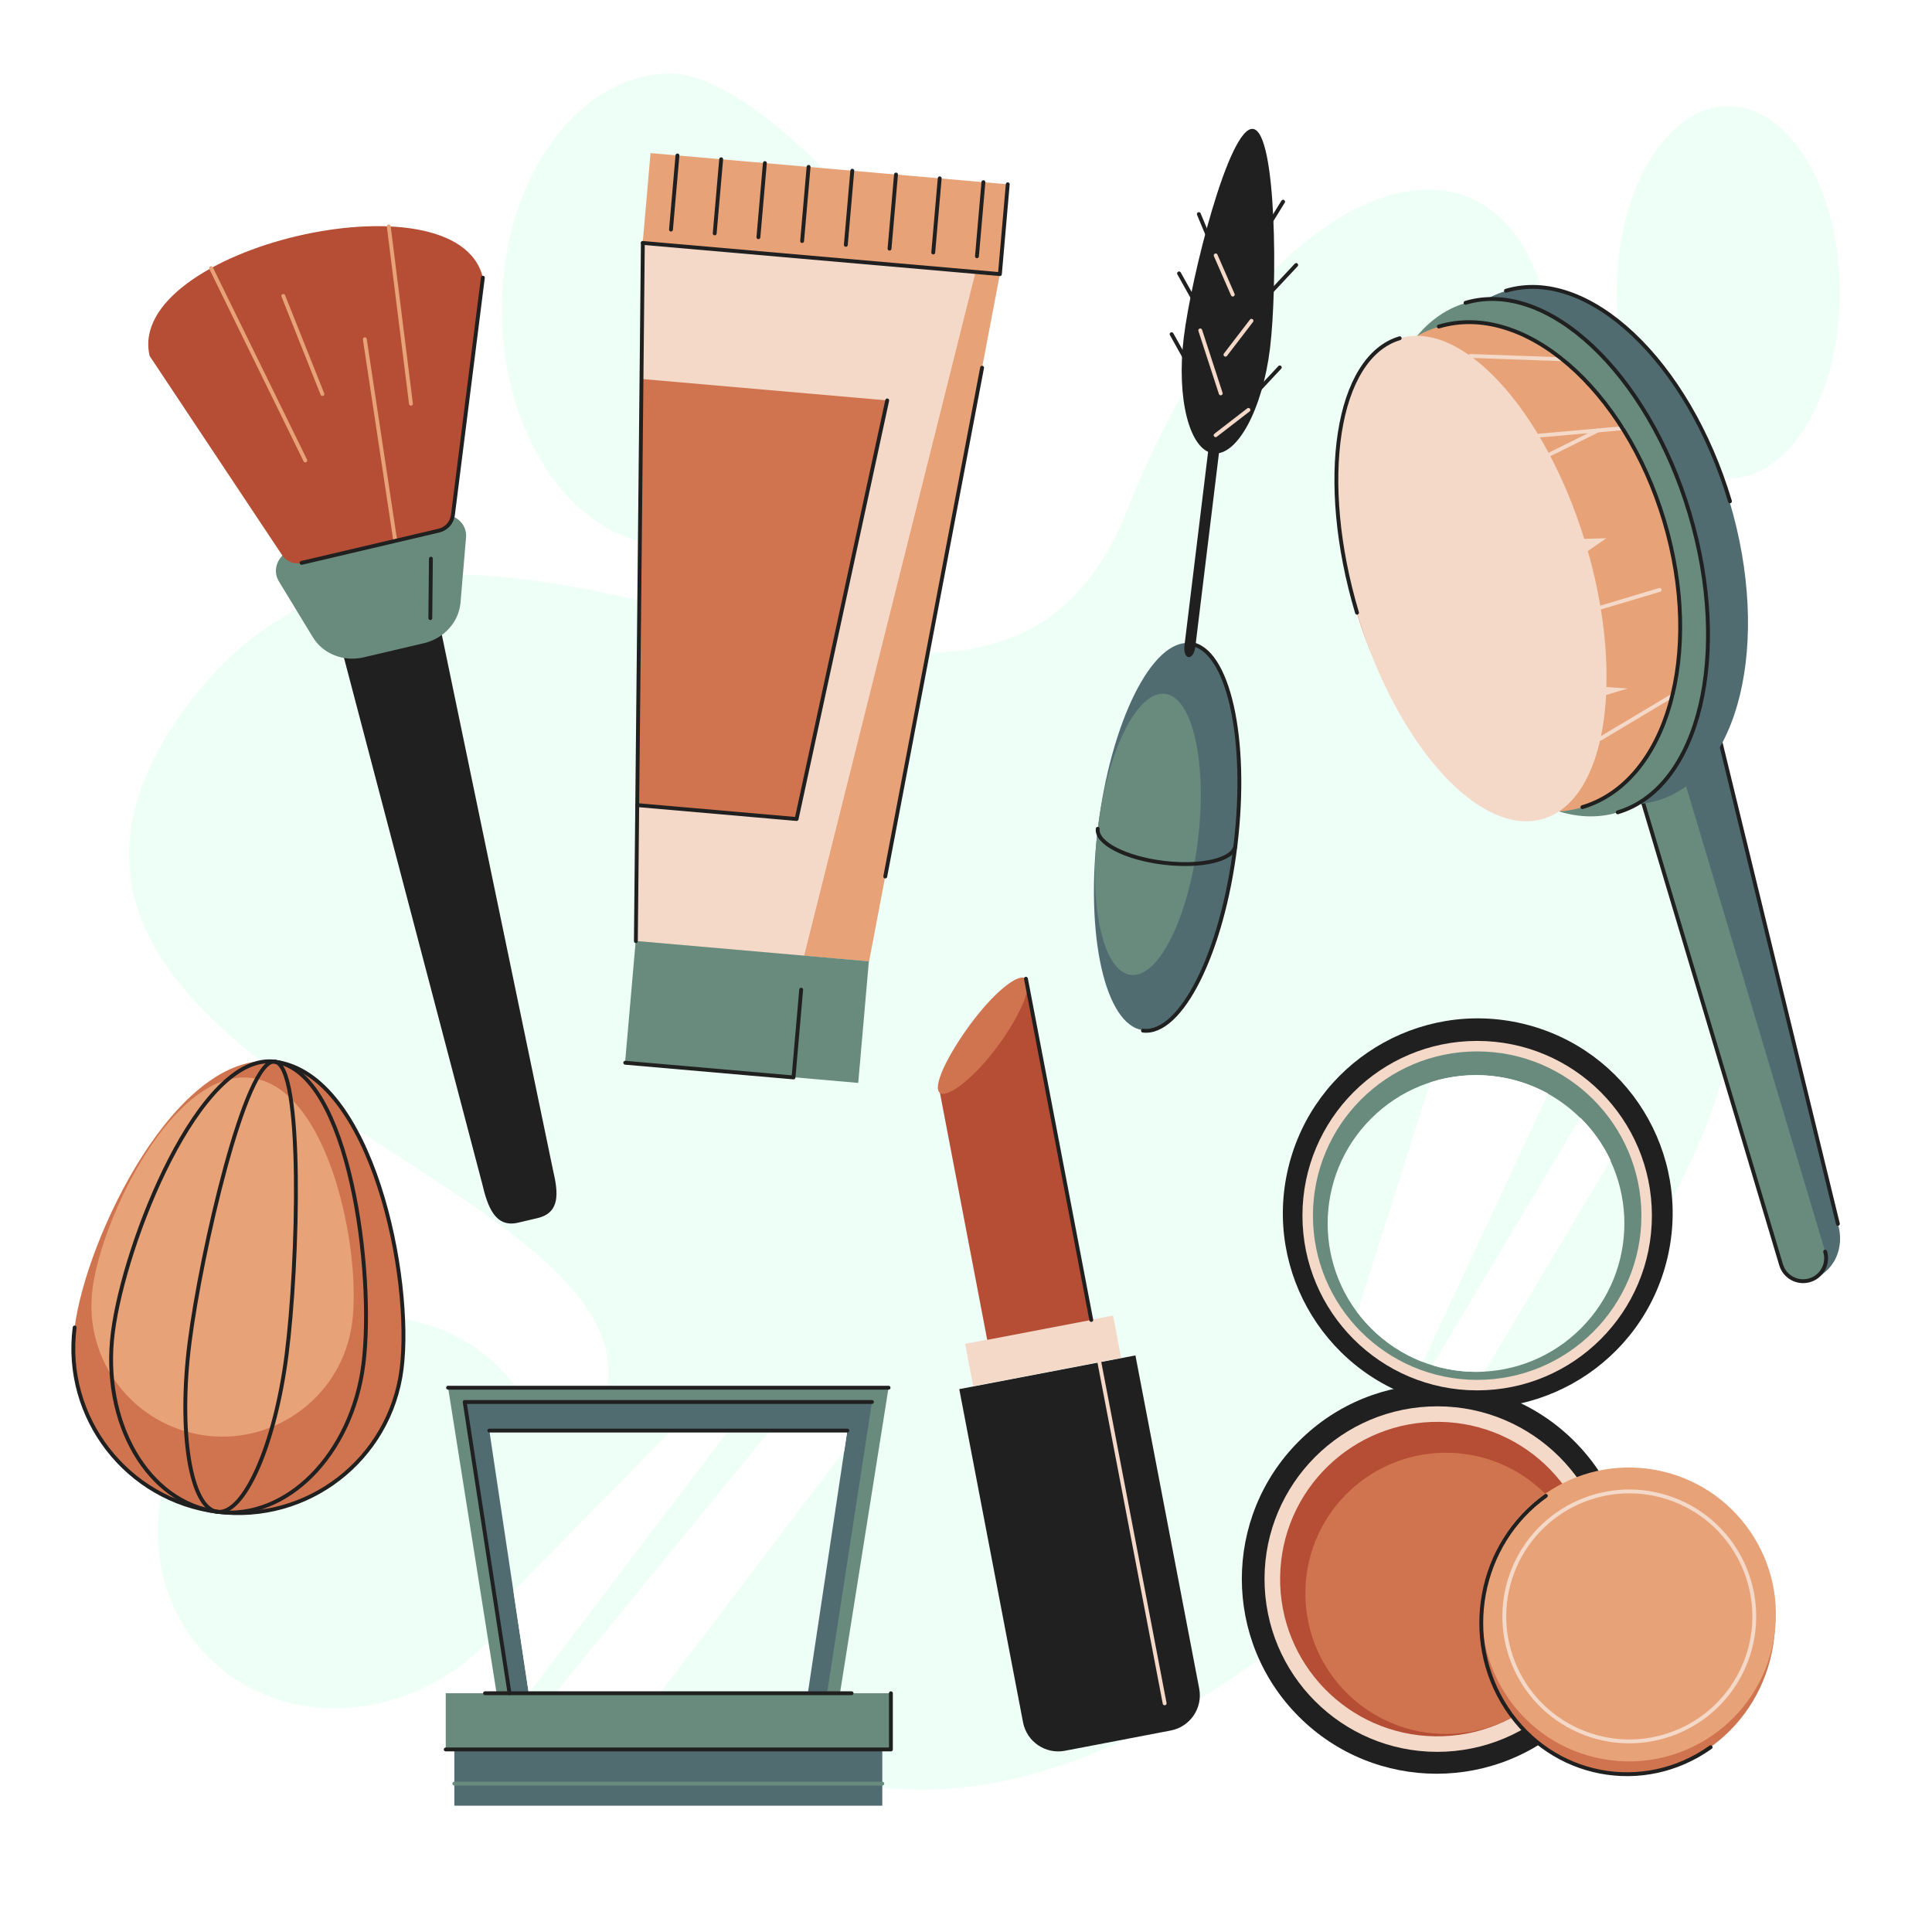 <?xml version="1.0" encoding="utf-8"?>
<!-- Generator: Adobe Illustrator 27.5.0, SVG Export Plug-In . SVG Version: 6.00 Build 0)  -->
<svg version="1.1" xmlns="http://www.w3.org/2000/svg" xmlns:xlink="http://www.w3.org/1999/xlink" x="0px" y="0px"
	 viewBox="0 0 500 500" style="enable-background:new 0 0 500 500;" xml:space="preserve">
<g id="BACKGROUND">
	<rect style="fill:#FFFFFF;" width="500" height="500"/>
</g>
<g id="OBJECTS">
	<g>
		<path style="fill:#EEFFF8;" d="M402.554,104.149c1.456-82.412-71.421-71.646-110.784,27.752
			c-39.363,99.398-173.363-43.363-243.267,50.62s126.432,122.08,107.709,180.332c-18.723,58.252,68.687,180.736,219.156,22.392
			S400.878,199.012,402.554,104.149z"/>
		<path style="fill:#EEFFF8;" d="M250,110.833c0,33.733-52.174,30.352-76.347,30.352s-43.769-27.346-43.769-61.078
			s19.596-61.078,43.769-61.078S250,77.101,250,110.833z"/>
		<ellipse style="fill:#EEFFF8;" cx="447.274" cy="75.681" rx="28.879" ry="48.194"/>
		
			<ellipse transform="matrix(0.713 -0.701 0.701 0.713 -248.185 176.394)" style="fill:#EEFFF8;" cx="91.545" cy="391.597" rx="53.12" ry="48.194"/>
	</g>
	<g>
		<g>
			<path style="fill:#202020;" d="M139.078,315.254l-5.002,1.175c-5.944,1.396-7.897-4.173-9.293-10.117L83.022,147.416
				l26.527-6.231l33.565,161.603C144.51,308.732,145.022,313.857,139.078,315.254z"/>
			<path style="fill:#688B7E;" d="M109.744,166.448l-15.65,3.676c-5.18,1.217-10.503-0.893-13.122-5.2l-8.799-14.469
				c-1.948-3.203-0.02-7.363,3.832-8.268l37.497-8.807c3.852-0.905,7.431,1.961,7.112,5.697l-1.437,16.873
				C118.751,160.973,114.924,165.231,109.744,166.448z"/>
			
				<line style="fill:none;stroke:#202020;stroke-linecap:round;stroke-linejoin:round;stroke-miterlimit:10;" x1="111.52" y1="144.582" x2="111.366" y2="159.966"/>
			<g>
				<path style="fill:#B54E34;" d="M113.586,137.326l-35.527,8.345c-1.932,0.454-3.943-0.341-5.042-1.994L38.726,92.12
					c-6.547-27.876,79.693-48.132,86.24-20.256l-7.753,61.431C116.964,135.265,115.518,136.872,113.586,137.326z"/>
				
					<line style="fill:none;stroke:#E8A278;stroke-linecap:round;stroke-linejoin:round;stroke-miterlimit:10;" x1="54.624" y1="69.392" x2="79.013" y2="119.166"/>
				
					<line style="fill:none;stroke:#E8A278;stroke-linecap:round;stroke-linejoin:round;stroke-miterlimit:10;" x1="102.299" y1="139.977" x2="94.415" y2="87.797"/>
				
					<line style="fill:none;stroke:#E8A278;stroke-linecap:round;stroke-linejoin:round;stroke-miterlimit:10;" x1="100.614" y1="58.59" x2="106.352" y2="104.481"/>
				
					<line style="fill:none;stroke:#E8A278;stroke-linecap:round;stroke-linejoin:round;stroke-miterlimit:10;" x1="73.324" y1="76.604" x2="83.441" y2="101.982"/>
				<path style="fill:none;stroke:#202020;stroke-linecap:round;stroke-linejoin:round;stroke-miterlimit:10;" d="M124.965,71.865
					l-7.753,61.431c-0.248,1.969-1.695,3.576-3.627,4.03l-35.527,8.345"/>
			</g>
		</g>
		<g>
			<path style="fill:#202020;" d="M302.993,447.854l-27.385,5.242c-5.027,0.962-9.883-2.333-10.845-7.361l-16.505-86.229
				l45.591-8.726l16.505,86.229C311.316,442.036,308.021,446.892,302.993,447.854z"/>
			
				<rect x="250.51" y="344.077" transform="matrix(0.982 -0.188 0.188 0.982 -60.92 56.994)" style="fill:#F4D8C8;" width="38.988" height="11.166"/>
			<polygon style="fill:#B54E34;" points="282.417,341.6 255.492,346.753 243.26,282.849 265.515,253.297 			"/>
			<path style="fill:#CF744E;" d="M258.314,270.605c5.939-8.11,9.117-15.883,7.097-17.362c-2.019-1.479-8.471,3.897-14.41,12.007
				c-5.939,8.11-9.76,16.121-7.741,17.6C245.28,284.328,252.375,278.715,258.314,270.605z"/>
			
				<line style="fill:none;stroke:#F4D8C8;stroke-linecap:round;stroke-linejoin:round;stroke-miterlimit:10;" x1="284.516" y1="352.566" x2="301.409" y2="440.822"/>
			
				<line style="fill:none;stroke:#202020;stroke-linecap:round;stroke-linejoin:round;stroke-miterlimit:10;" x1="265.515" y1="253.297" x2="282.417" y2="341.6"/>
		</g>
	</g>
	<g>
		<g>
			<g>
				
					<ellipse transform="matrix(0.707 -0.707 0.707 0.707 -180.029 382.645)" style="fill:#202020;" cx="371.879" cy="408.636" rx="50.417" ry="50.417"/>
				
					<ellipse transform="matrix(0.999 -0.048 0.048 0.999 -19.154 18.29)" style="fill:#F4D8C8;" cx="371.879" cy="408.636" rx="44.703" ry="44.703"/>
				
					<ellipse transform="matrix(0.015 -1 1 0.015 -42.226 774.417)" style="fill:#B54E34;" cx="371.879" cy="408.636" rx="40.691" ry="40.691"/>
				
					<ellipse transform="matrix(1 -0.014 0.014 1 -5.866 5.404)" style="fill:#CF744E;" cx="374.309" cy="412.192" rx="36.385" ry="36.385"/>
				
					<ellipse transform="matrix(0.232 -0.973 0.973 0.232 -11.876 613.148)" style="fill:#202020;" cx="382.348" cy="314.094" rx="50.417" ry="50.417"/>
				<circle style="fill:#F4D8C8;" cx="382.291" cy="314.607" r="45.219"/>
				<circle style="fill:#688B7E;" cx="382.291" cy="314.607" r="42.503"/>
				
					<ellipse transform="matrix(0.707 -0.707 0.707 0.707 -111.988 362.901)" style="fill:#EEFFF8;" cx="382.067" cy="316.632" rx="38.4" ry="38.4"/>
				<path style="fill:#FFFFFF;" d="M400.65,283.016l-32.398,69.452c-6.866-2.639-12.71-7.168-16.976-12.889l18.865-59.457
					c5.051-1.654,10.526-2.279,16.152-1.656C391.495,279.042,396.338,280.632,400.65,283.016z"/>
				<path style="fill:#FFFFFF;" d="M416.832,300.307l-32.654,54.671c-2.08,0.113-4.198,0.056-6.337-0.181
					c-2.461-0.272-4.84-0.771-7.121-1.473l38.269-64.077C412.226,292.436,414.887,296.181,416.832,300.307z"/>
			</g>
			<g>
				
					<ellipse transform="matrix(0.11 -0.994 0.994 0.11 -42.091 792.287)" style="fill:#CF744E;" cx="421.385" cy="419.648" rx="39.53" ry="38.012"/>
				
					<ellipse transform="matrix(0.18 -0.984 0.984 0.18 -65.734 757.366)" style="fill:#E8A278;" cx="421.554" cy="418.123" rx="38.013" ry="38.012"/>
				
					<ellipse transform="matrix(0.399 -0.917 0.917 0.399 -129.957 638.058)" style="fill:none;stroke:#F4D8C8;stroke-linecap:round;stroke-linejoin:round;stroke-miterlimit:10;" cx="421.554" cy="418.124" rx="32.34" ry="32.341"/>
				<path style="fill:none;stroke:#202020;stroke-linecap:round;stroke-linejoin:round;stroke-miterlimit:10;" d="M442.707,452.175
					c-17.392,12.389-41.038,7.869-52.814-10.095c-11.776-17.964-7.223-42.57,10.169-54.959"/>
			</g>
		</g>
		<g>
			<path style="fill:#506C70;" d="M444.746,189.958l-22.797,6.81l37.299,124.86c1.881,6.295,5.249,10.848,9.104,9.696l0,0
				c6.295-1.881,9.175-8.299,7.294-14.595L444.746,189.958z"/>
			
				<line style="fill:none;stroke:#202020;stroke-linecap:round;stroke-linejoin:round;stroke-miterlimit:10;" x1="475.646" y1="316.73" x2="444.746" y2="189.958"/>
			<path style="fill:#688B7E;" d="M433.347,193.363l-11.399,3.405l39.001,130.56c0.94,3.148,4.254,4.937,7.402,3.997l0,0
				c3.148-0.94,4.937-4.254,3.997-7.402L433.347,193.363z"/>
			<path style="fill:none;stroke:#202020;stroke-linecap:round;stroke-linejoin:round;stroke-miterlimit:10;" d="M421.948,196.768
				l39.001,130.56c0.94,3.148,4.254,4.937,7.402,3.997l0,0c3.148-0.94,4.937-4.254,3.997-7.402"/>
			
				<ellipse transform="matrix(0.958 -0.286 0.286 0.958 -23.279 123.096)" style="fill:#506C70;" cx="409.431" cy="141.176" rx="39.957" ry="68.809"/>
			<path style="fill:none;stroke:#202020;stroke-linecap:round;stroke-linejoin:round;stroke-miterlimit:10;" d="M389.736,75.245
				c21.144-6.316,47.103,18.081,57.98,54.494"/>
			
				<ellipse transform="matrix(0.958 -0.286 0.286 0.958 -24.61 120.234)" style="fill:#688B7E;" cx="398.975" cy="144.299" rx="39.957" ry="68.809"/>
			<path style="fill:none;stroke:#202020;stroke-linecap:round;stroke-linejoin:round;stroke-miterlimit:10;" d="M379.28,78.369
				c21.144-6.316,47.103,18.081,57.98,54.494c10.877,36.412,2.554,71.051-18.59,77.367"/>
			
				<ellipse transform="matrix(0.958 -0.286 0.286 0.958 -25.632 118.037)" style="fill:#E8A278;" cx="390.948" cy="146.697" rx="41.487" ry="64.904"/>
			<path style="fill:#F4D8C8;" d="M415.716,139.298l-5.72,0.157c-10.424-33.579-31.629-56.737-47.759-51.919
				c-16.357,4.886-21.299,36.69-11.039,71.035c10.26,34.346,31.837,58.227,48.194,53.341c9.707-2.9,15.391-15.282,16.266-32.048
				l5.617-1.678l-5.534-0.391c0.297-10.542-1.243-22.667-4.807-35.188L415.716,139.298z"/>
			<path style="fill:none;stroke:#202020;stroke-linecap:round;stroke-linejoin:round;stroke-miterlimit:10;" d="M362.237,87.536
				c-16.357,4.886-21.299,36.69-11.039,71.035"/>
			
				<line style="fill:none;stroke:#F4D8C8;stroke-linecap:round;stroke-linejoin:round;stroke-miterlimit:10;" x1="414.197" y1="191.162" x2="432.783" y2="180.048"/>
			
				<line style="fill:none;stroke:#F4D8C8;stroke-linecap:round;stroke-linejoin:round;stroke-miterlimit:10;" x1="414.227" y1="157.231" x2="429.515" y2="152.664"/>
			
				<line style="fill:none;stroke:#F4D8C8;stroke-linecap:round;stroke-linejoin:round;stroke-miterlimit:10;" x1="398.257" y1="112.735" x2="419.892" y2="110.833"/>
			
				<line style="fill:none;stroke:#F4D8C8;stroke-linecap:round;stroke-linejoin:round;stroke-miterlimit:10;" x1="401.006" y1="117.624" x2="413.557" y2="111.39"/>
			
				<line style="fill:none;stroke:#F4D8C8;stroke-linecap:round;stroke-linejoin:round;stroke-miterlimit:10;" x1="380.51" y1="92.115" x2="404.284" y2="92.966"/>
			<path style="fill:none;stroke:#202020;stroke-linecap:round;stroke-linejoin:round;stroke-miterlimit:10;" d="M372.371,84.509
				c21.954-6.558,48.068,15.968,58.328,50.314c10.26,34.346,0.78,67.505-21.174,74.063"/>
		</g>
		<g>
			<rect x="117.586" y="452.759" style="fill:#506C70;" width="110.751" height="14.55"/>
			<rect x="115.358" y="438.21" style="fill:#688B7E;" width="115.207" height="14.55"/>
			<polygon style="fill:#688B7E;" points="115.967,359.136 229.956,359.136 217.383,438.21 128.515,438.21 			"/>
			
				<line style="fill:none;stroke:#202020;stroke-linecap:round;stroke-linejoin:round;stroke-miterlimit:10;" x1="115.967" y1="359.136" x2="229.956" y2="359.136"/>
			<polygon style="fill:#506C70;" points="120.257,362.829 225.666,362.829 214.04,438.21 131.86,438.21 			"/>
			<polyline style="fill:none;stroke:#202020;stroke-linecap:round;stroke-linejoin:round;stroke-miterlimit:10;" points="
				131.86,438.21 120.257,362.829 225.666,362.829 			"/>
			<polygon style="fill:#EEFFF8;" points="126.641,370.238 219.282,370.238 209.064,438.21 136.839,438.21 			"/>
			<polygon style="fill:#FFFFFF;" points="188.525,370.239 136.874,438.211 136.838,438.211 132.882,411.835 173.689,370.239 			"/>
			<polygon style="fill:#FFFFFF;" points="219.283,370.239 218.498,375.464 170.816,438.211 143.658,438.211 199.253,370.239 			"/>
			<polyline style="fill:none;stroke:#202020;stroke-linecap:round;stroke-linejoin:round;stroke-miterlimit:10;" points="
				230.565,438.21 230.565,452.759 115.358,452.759 			"/>
			
				<line style="fill:none;stroke:#688B7E;stroke-linecap:round;stroke-linejoin:round;stroke-miterlimit:10;" x1="117.586" y1="461.608" x2="228.337" y2="461.608"/>
			
				<line style="fill:none;stroke:#202020;stroke-linecap:round;stroke-linejoin:round;stroke-miterlimit:10;" x1="126.641" y1="370.238" x2="219.282" y2="370.238"/>
			
				<line style="fill:none;stroke:#202020;stroke-linecap:round;stroke-linejoin:round;stroke-miterlimit:10;" x1="125.528" y1="438.21" x2="220.395" y2="438.21"/>
		</g>
	</g>
	<g>
		<g>
			<path style="fill:#CF744E;" d="M19.318,343.544c2.982-23.365,26.464-72.016,51.774-68.786c25.309,3.23,35.82,56.22,32.838,79.585
				c-2.982,23.365-24.34,39.888-47.705,36.906C32.859,388.267,16.336,366.909,19.318,343.544z"/>
			<path style="fill:none;stroke:#202020;stroke-linecap:round;stroke-linejoin:round;stroke-miterlimit:10;" d="M71.091,274.758
				c25.309,3.23,35.82,56.22,32.838,79.585c-2.982,23.365-24.34,39.888-47.705,36.906c-23.365-2.982-39.888-24.34-36.906-47.705"/>
			<path style="fill:#E8A278;" d="M23.931,333.62c2.369-18.563,21.026-57.216,41.134-54.65
				c20.108,2.566,28.458,44.666,26.089,63.229c-2.369,18.563-19.338,31.691-37.901,29.322
				C34.689,369.152,21.562,352.183,23.931,333.62z"/>
			<path style="fill:none;stroke:#202020;stroke-linecap:round;stroke-linejoin:round;stroke-miterlimit:10;" d="M29.206,344.806
				c2.982-23.365,22.492-72.523,41.885-70.048c19.394,2.475,25.931,54.958,22.949,78.323c-2.982,23.365-19.913,40.453-37.816,38.168
				C38.32,388.964,26.224,368.171,29.206,344.806z"/>
			<path style="fill:none;stroke:#202020;stroke-linecap:round;stroke-linejoin:round;stroke-miterlimit:10;" d="M49.072,347.342
				c2.982-23.365,14.51-73.542,22.019-72.583c7.509,0.958,6.065,52.422,3.083,75.787c-2.982,23.365-11.019,41.588-17.951,40.704
				C49.292,390.364,46.09,370.706,49.072,347.342z"/>
		</g>
		<g>
			<polygon style="fill:#E8A278;" points="224.914,248.831 164.562,243.562 166.367,62.873 258.775,70.939 			"/>
			<polygon style="fill:#F4D8C8;" points="208.108,247.363 164.562,243.562 166.367,62.873 252.479,70.39 			"/>
			<polygon style="fill:#CF744E;" points="206.161,211.96 164.914,208.36 166.016,98.076 229.61,103.627 			"/>
			<polyline style="fill:none;stroke:#202020;stroke-linecap:round;stroke-linejoin:round;stroke-miterlimit:10;" points="
				229.61,103.627 206.161,211.96 164.914,208.36 			"/>
			
				<rect x="167.206" y="43.615" transform="matrix(0.996 0.087 -0.087 0.996 5.616 -18.364)" style="fill:#E8A278;" width="92.759" height="23.336"/>
			
				<rect x="163.074" y="246.137" transform="matrix(0.996 0.087 -0.087 0.996 23.51 -15.822)" style="fill:#688B7E;" width="60.582" height="31.595"/>
			<polyline style="fill:none;stroke:#202020;stroke-linecap:round;stroke-linejoin:round;stroke-miterlimit:10;" points="
				207.343,256.128 205.361,278.839 161.814,275.038 			"/>
			
				<line style="fill:none;stroke:#202020;stroke-linecap:round;stroke-linejoin:round;stroke-miterlimit:10;" x1="164.562" y1="243.562" x2="166.367" y2="62.873"/>
			<polyline style="fill:none;stroke:#202020;stroke-linecap:round;stroke-linejoin:round;stroke-miterlimit:10;" points="
				166.367,62.873 258.775,70.939 260.804,47.692 			"/>
			
				<line style="fill:none;stroke:#202020;stroke-linecap:round;stroke-linejoin:round;stroke-miterlimit:10;" x1="175.327" y1="40.231" x2="173.653" y2="59.414"/>
			
				<line style="fill:none;stroke:#202020;stroke-linecap:round;stroke-linejoin:round;stroke-miterlimit:10;" x1="186.639" y1="41.218" x2="184.964" y2="60.401"/>
			
				<line style="fill:none;stroke:#202020;stroke-linecap:round;stroke-linejoin:round;stroke-miterlimit:10;" x1="197.95" y1="42.206" x2="196.276" y2="61.388"/>
			
				<line style="fill:none;stroke:#202020;stroke-linecap:round;stroke-linejoin:round;stroke-miterlimit:10;" x1="209.262" y1="43.193" x2="207.587" y2="62.376"/>
			
				<line style="fill:none;stroke:#202020;stroke-linecap:round;stroke-linejoin:round;stroke-miterlimit:10;" x1="220.573" y1="44.18" x2="218.899" y2="63.363"/>
			
				<line style="fill:none;stroke:#202020;stroke-linecap:round;stroke-linejoin:round;stroke-miterlimit:10;" x1="231.885" y1="45.168" x2="230.211" y2="64.35"/>
			
				<line style="fill:none;stroke:#202020;stroke-linecap:round;stroke-linejoin:round;stroke-miterlimit:10;" x1="243.197" y1="46.155" x2="241.522" y2="65.338"/>
			
				<line style="fill:none;stroke:#202020;stroke-linecap:round;stroke-linejoin:round;stroke-miterlimit:10;" x1="254.508" y1="47.143" x2="252.834" y2="66.325"/>
			
				<line style="fill:none;stroke:#202020;stroke-linecap:round;stroke-linejoin:round;stroke-miterlimit:10;" x1="229.1" y1="226.842" x2="254.165" y2="95.16"/>
		</g>
		<g>
			
				<ellipse transform="matrix(0.121 -0.993 0.993 0.121 50.271 490.108)" style="fill:#506C70;" cx="301.91" cy="216.665" rx="50.43" ry="17.949"/>
			<path style="fill:none;stroke:#202020;stroke-linecap:round;stroke-linejoin:round;stroke-miterlimit:10;" d="M295.801,266.724
				c9.84,1.201,20.552-20.238,23.926-47.885c3.374-27.647-1.869-51.032-11.709-52.233"/>
			
				<ellipse transform="matrix(0.121 -0.993 0.993 0.121 46.577 484.745)" style="fill:#688B7E;" cx="297.034" cy="216.07" rx="36.631" ry="13.038"/>
			<path style="fill:#202020;" d="M325.002,39.108l-2.809-0.343l-15.644,128.204c-0.475,3.894,2.335,4.237,2.81,0.343
				L325.002,39.108z"/>
			<path style="fill:#202020;" d="M328.683,90.11c1.926-15.785,1.76-55.995-4.406-56.748c-6.166-0.752-15.997,38.238-17.923,54.023
				c-1.926,15.785,1.511,29.191,7.677,29.944C320.197,118.082,326.757,105.895,328.683,90.11z"/>
			
				<line style="fill:none;stroke:#202020;stroke-linecap:round;stroke-linejoin:round;stroke-miterlimit:10;" x1="303.214" y1="86.488" x2="315.181" y2="107.905"/>
			
				<line style="fill:none;stroke:#202020;stroke-linecap:round;stroke-linejoin:round;stroke-miterlimit:10;" x1="305.134" y1="70.753" x2="317.101" y2="92.17"/>
			
				<line style="fill:none;stroke:#202020;stroke-linecap:round;stroke-linejoin:round;stroke-miterlimit:10;" x1="335.456" y1="68.581" x2="318.69" y2="86.492"/>
			
				<line style="fill:none;stroke:#202020;stroke-linecap:round;stroke-linejoin:round;stroke-miterlimit:10;" x1="331.205" y1="95.087" x2="315.608" y2="111.749"/>
			
				<line style="fill:none;stroke:#202020;stroke-linecap:round;stroke-linejoin:round;stroke-miterlimit:10;" x1="332.064" y1="52.197" x2="320.61" y2="70.757"/>
			
				<line style="fill:none;stroke:#202020;stroke-linecap:round;stroke-linejoin:round;stroke-miterlimit:10;" x1="310.257" y1="55.408" x2="319.022" y2="76.435"/>
			
				<line style="fill:none;stroke:#F4D8C8;stroke-linecap:round;stroke-linejoin:round;stroke-miterlimit:10;" x1="315.925" y1="101.809" x2="310.624" y2="85.508"/>
			
				<line style="fill:none;stroke:#F4D8C8;stroke-linecap:round;stroke-linejoin:round;stroke-miterlimit:10;" x1="319.045" y1="76.241" x2="314.617" y2="66.1"/>
			
				<line style="fill:none;stroke:#F4D8C8;stroke-linecap:round;stroke-linejoin:round;stroke-miterlimit:10;" x1="317.147" y1="91.798" x2="323.883" y2="83.019"/>
			
				<line style="fill:none;stroke:#F4D8C8;stroke-linecap:round;stroke-linejoin:round;stroke-miterlimit:10;" x1="314.604" y1="112.636" x2="323.094" y2="106.078"/>
			<path style="fill:none;stroke:#202020;stroke-linecap:round;stroke-linejoin:round;stroke-miterlimit:10;" d="M284.093,214.491
				c-0.446,3.653,7.17,7.587,17.01,8.788c9.84,1.201,18.178-0.787,18.624-4.44"/>
		</g>
	</g>
</g>
</svg>
